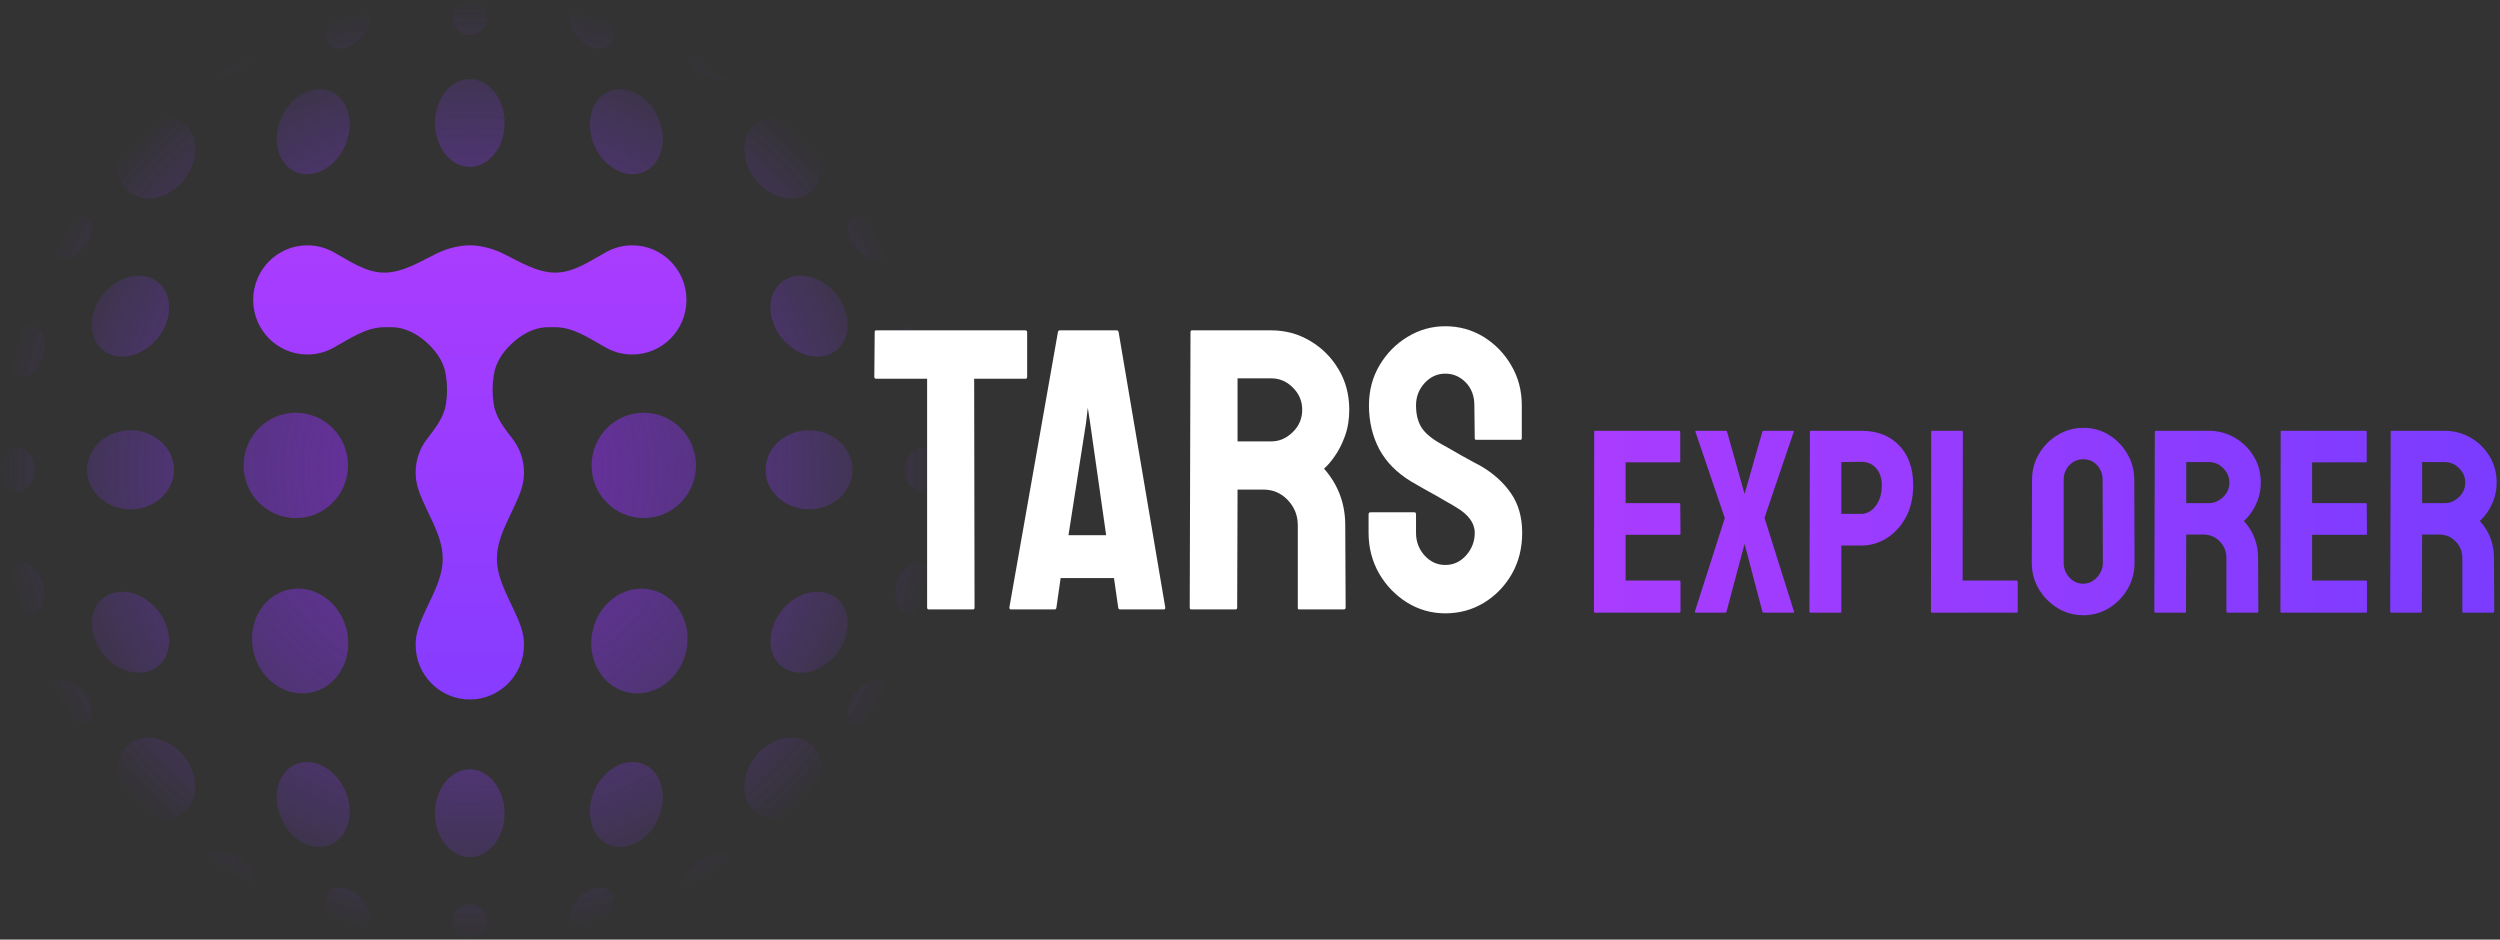 <svg width="149" height="56" viewBox="0 0 149 56" fill="none" xmlns="http://www.w3.org/2000/svg">
<rect x="0" y="0" width="149" height="56" fill="#333333" stroke="none"/>
<path fill-rule="evenodd" clip-rule="evenodd" d="M27.999 2.093C28.572 2.093 29.036 1.625 29.036 1.047C29.036 0.469 28.572 0 27.999 0C27.426 0 26.962 0.469 26.962 1.047C26.962 1.625 27.426 2.093 27.999 2.093ZM28.001 9.944C29.146 9.944 30.075 8.772 30.075 7.327C30.075 5.882 29.146 4.71 28.001 4.71C26.855 4.71 25.927 5.882 25.927 7.327C25.927 8.772 26.855 9.944 28.001 9.944ZM17.57 10.222C18.608 10.711 19.941 10.045 20.546 8.735C21.151 7.425 20.8 5.968 19.762 5.479C18.723 4.99 17.391 5.656 16.786 6.966C16.181 8.276 16.532 9.734 17.57 10.222ZM10.923 10.766C10.003 11.873 8.545 12.168 7.668 11.425C6.79 10.682 6.825 9.182 7.745 8.075C8.666 6.968 10.123 6.673 11.001 7.416C11.878 8.159 11.843 9.659 10.923 10.766ZM6.11 20.846C6.988 21.589 8.445 21.294 9.366 20.187C10.286 19.08 10.321 17.58 9.443 16.837C8.566 16.093 7.108 16.388 6.188 17.495C5.268 18.603 5.233 20.103 6.11 20.846ZM9.367 36.337C10.287 37.444 10.322 38.944 9.445 39.687C8.567 40.43 7.11 40.135 6.189 39.028C5.269 37.921 5.234 36.421 6.112 35.678C6.989 34.934 8.447 35.229 9.367 36.337ZM38.427 10.222C39.465 9.733 39.816 8.276 39.211 6.966C38.606 5.656 37.274 4.99 36.236 5.479C35.198 5.967 34.847 7.425 35.452 8.735C36.057 10.045 37.389 10.711 38.427 10.222ZM48.253 8.075C49.174 9.182 49.209 10.682 48.331 11.425C47.453 12.168 45.996 11.873 45.076 10.766C44.155 9.659 44.121 8.159 44.998 7.416C45.876 6.673 47.333 6.968 48.253 8.075ZM49.887 20.846C50.764 20.103 50.729 18.603 49.809 17.495C48.889 16.388 47.431 16.093 46.554 16.837C45.676 17.58 45.711 19.08 46.631 20.187C47.552 21.294 49.009 21.589 49.887 20.846ZM49.81 39.028C48.89 40.135 47.433 40.43 46.555 39.687C45.678 38.944 45.713 37.444 46.633 36.337C47.553 35.23 49.011 34.934 49.888 35.678C50.766 36.421 50.731 37.921 49.81 39.028ZM21.474 2.31C20.867 2.923 20.046 3.089 19.641 2.68C19.236 2.272 19.401 1.443 20.008 0.83C20.615 0.217 21.436 0.051 21.841 0.46C22.246 0.869 22.082 1.697 21.474 2.31ZM12.428 4.318C12.643 4.693 13.42 4.646 14.164 4.213C14.908 3.779 15.337 3.123 15.122 2.748C14.908 2.372 14.13 2.419 13.386 2.853C12.642 3.286 12.213 3.942 12.428 4.318ZM35.991 0.83C36.599 1.443 36.763 2.272 36.358 2.68C35.953 3.089 35.132 2.923 34.525 2.31C33.917 1.697 33.753 0.869 34.158 0.46C34.563 0.051 35.384 0.217 35.991 0.83ZM43.64 4.58C43.855 4.204 43.426 3.548 42.682 3.115C41.938 2.681 41.16 2.634 40.946 3.009C40.731 3.385 41.16 4.041 41.904 4.474C42.648 4.908 43.425 4.955 43.64 4.58ZM25.924 48.471C25.924 47.025 26.852 45.854 27.998 45.854C29.143 45.854 30.072 47.025 30.072 48.471C30.072 49.916 29.143 51.087 27.998 51.087C26.852 51.087 25.924 49.916 25.924 48.471ZM38.428 45.576C37.389 45.087 36.057 45.753 35.452 47.062C34.847 48.372 35.198 49.83 36.236 50.319C37.274 50.807 38.606 50.142 39.212 48.832C39.817 47.522 39.466 46.064 38.428 45.576ZM45.075 45.032C45.996 43.924 47.453 43.629 48.331 44.373C49.208 45.116 49.173 46.616 48.253 47.723C47.333 48.83 45.875 49.125 44.998 48.382C44.12 47.639 44.155 46.139 45.075 45.032ZM17.57 45.576C16.532 46.064 16.181 47.522 16.786 48.832C17.391 50.142 18.723 50.808 19.761 50.319C20.799 49.83 21.151 48.372 20.545 47.063C19.94 45.753 18.608 45.087 17.57 45.576ZM7.745 47.723C6.825 46.616 6.79 45.116 7.667 44.373C8.545 43.629 10.002 43.924 10.923 45.032C11.843 46.139 11.878 47.639 11 48.382C10.123 49.125 8.665 48.83 7.745 47.723ZM28 53.907C27.427 53.907 26.962 54.375 26.962 54.953C26.962 55.531 27.427 56 28 56C28.572 56 29.037 55.531 29.037 54.953C29.037 54.375 28.572 53.907 28 53.907ZM34.524 53.487C35.131 52.874 35.952 52.709 36.357 53.117C36.762 53.526 36.598 54.355 35.99 54.968C35.383 55.581 34.562 55.747 34.157 55.338C33.752 54.929 33.916 54.101 34.524 53.487ZM43.57 51.133C43.355 50.758 42.578 50.805 41.834 51.238C41.09 51.672 40.661 52.328 40.876 52.703C41.091 53.079 41.868 53.032 42.612 52.598C43.356 52.165 43.785 51.509 43.57 51.133ZM20.007 54.968C19.399 54.355 19.235 53.526 19.64 53.117C20.045 52.709 20.866 52.874 21.474 53.487C22.081 54.101 22.245 54.929 21.84 55.338C21.435 55.747 20.614 55.581 20.007 54.968ZM12.357 51.027C12.142 51.403 12.571 52.059 13.315 52.492C14.059 52.926 14.837 52.973 15.051 52.597C15.266 52.222 14.837 51.566 14.093 51.133C13.349 50.699 12.572 50.652 12.357 51.027ZM20.74 27.738C20.74 29.473 19.347 30.878 17.629 30.878C15.911 30.878 14.518 29.473 14.518 27.738C14.518 26.004 15.911 24.598 17.629 24.598C19.347 24.598 20.74 26.004 20.74 27.738ZM7.777 30.355C9.209 30.355 10.37 29.301 10.37 28C10.37 26.699 9.209 25.645 7.777 25.645C6.346 25.645 5.185 26.699 5.185 28C5.185 29.301 6.346 30.355 7.777 30.355ZM2.074 28C2.074 28.723 1.61 29.308 1.037 29.308C0.464 29.308 0 28.723 0 28C0 27.277 0.464 26.692 1.037 26.692C1.61 26.692 2.074 27.277 2.074 28ZM0.554 35.336C0.776 36.174 1.405 36.732 1.958 36.582C2.511 36.432 2.779 35.632 2.557 34.794C2.335 33.957 1.706 33.399 1.153 33.549C0.599 33.699 0.331 34.499 0.554 35.336ZM5.247 42.98C4.842 43.388 4.021 43.223 3.413 42.609C2.806 41.996 2.642 41.168 3.047 40.759C3.452 40.35 4.273 40.516 4.88 41.129C5.488 41.742 5.652 42.571 5.247 42.98ZM2.559 21.206C2.781 20.368 2.513 19.568 1.959 19.418C1.406 19.268 0.778 19.826 0.555 20.664C0.333 21.501 0.601 22.302 1.154 22.451C1.708 22.601 2.336 22.043 2.559 21.206ZM5.247 13.021C5.652 13.429 5.488 14.258 4.88 14.871C4.273 15.484 3.452 15.65 3.047 15.241C2.642 14.832 2.806 14.004 3.414 13.391C4.021 12.777 4.842 12.612 5.247 13.021ZM38.369 30.878C40.087 30.878 41.48 29.473 41.48 27.738C41.48 26.004 40.087 24.598 38.369 24.598C36.651 24.598 35.258 26.004 35.258 27.738C35.258 29.473 36.651 30.878 38.369 30.878ZM50.812 28C50.812 29.301 49.651 30.355 48.219 30.355C46.788 30.355 45.627 29.301 45.627 28C45.627 26.699 46.788 25.645 48.219 25.645C49.651 25.645 50.812 26.699 50.812 28ZM54.963 29.308C55.535 29.308 56 28.723 56 28C56 27.277 55.535 26.692 54.963 26.692C54.39 26.692 53.926 27.277 53.926 28C53.926 28.723 54.39 29.308 54.963 29.308ZM54.847 33.549C55.4 33.698 55.668 34.499 55.446 35.336C55.223 36.174 54.595 36.732 54.041 36.582C53.488 36.432 53.22 35.632 53.442 34.794C53.665 33.957 54.293 33.399 54.847 33.549ZM52.583 42.609C53.19 41.996 53.354 41.168 52.949 40.759C52.544 40.35 51.724 40.516 51.116 41.129C50.509 41.742 50.344 42.571 50.749 42.979C51.154 43.388 51.975 43.222 52.583 42.609ZM54.845 22.451C54.292 22.601 53.663 22.043 53.441 21.206C53.218 20.368 53.487 19.568 54.04 19.418C54.593 19.268 55.222 19.826 55.444 20.664C55.666 21.501 55.398 22.302 54.845 22.451ZM51.119 14.871C51.726 15.484 52.547 15.65 52.952 15.241C53.357 14.832 53.193 14.004 52.585 13.391C51.978 12.778 51.157 12.612 50.752 13.021C50.347 13.429 50.511 14.258 51.119 14.871ZM20.643 37.461C21.088 39.136 20.215 40.827 18.694 41.239C17.172 41.65 15.579 40.626 15.134 38.951C14.689 37.276 15.562 35.584 17.083 35.172C18.605 34.761 20.198 35.785 20.643 37.461ZM37.303 41.239C38.824 41.65 40.418 40.626 40.863 38.951C41.307 37.276 40.435 35.584 38.913 35.172C37.392 34.761 35.798 35.785 35.354 37.461C34.909 39.136 35.782 40.827 37.303 41.239Z" fill="url(#paint0_radial_2011_27683)"/>
<path fill-rule="evenodd" clip-rule="evenodd" d="M18.318 21.128C18.873 21.128 19.396 20.987 19.853 20.738C20.823 20.208 21.795 19.502 22.901 19.502H23.352C24.179 19.502 24.969 19.958 25.561 20.535C26.055 21.018 26.451 21.609 26.561 22.29L26.575 22.375C26.664 22.929 26.667 23.493 26.583 24.047L26.576 24.093C26.456 24.88 25.934 25.533 25.449 26.164C25.025 26.714 24.773 27.405 24.773 28.155C24.773 28.526 24.835 28.882 24.948 29.214C25.412 30.575 26.387 31.858 26.387 33.295C26.387 34.733 25.412 36.016 24.948 37.377C24.835 37.709 24.773 38.065 24.773 38.435C24.773 40.232 26.218 41.689 28.001 41.689C29.784 41.689 31.229 40.232 31.229 38.435C31.229 38.065 31.167 37.709 31.054 37.377C30.59 36.016 29.615 34.733 29.615 33.295C29.615 31.858 30.59 30.575 31.054 29.214C31.167 28.882 31.229 28.526 31.229 28.155C31.229 27.405 30.977 26.714 30.553 26.164C30.068 25.533 29.545 24.88 29.426 24.093L29.419 24.047C29.335 23.493 29.338 22.929 29.427 22.375L29.441 22.29C29.551 21.609 29.947 21.018 30.441 20.535C31.033 19.958 31.823 19.502 32.65 19.502H33.101C34.206 19.502 35.178 20.208 36.149 20.738C36.605 20.987 37.128 21.128 37.684 21.128C39.467 21.128 40.912 19.672 40.912 17.875C40.912 16.079 39.467 14.622 37.684 14.622C37.128 14.622 36.605 14.764 36.149 15.013C35.178 15.543 34.206 16.249 33.101 16.249C31.995 16.249 30.964 15.593 29.971 15.107C29.344 14.799 28.623 14.622 28.001 14.622C27.379 14.622 26.658 14.799 26.031 15.107C25.038 15.593 24.007 16.249 22.901 16.249C21.795 16.249 20.823 15.543 19.853 15.013C19.396 14.764 18.873 14.622 18.318 14.622C16.535 14.622 15.09 16.079 15.09 17.875C15.09 19.672 16.535 21.128 18.318 21.128Z" fill="url(#paint1_linear_2011_27683)"/>
<path fill-rule="evenodd" clip-rule="evenodd" d="M83.847 35.902C84.547 36.337 85.311 36.555 86.139 36.555C86.983 36.555 87.75 36.345 88.442 35.925C89.133 35.505 89.688 34.933 90.106 34.209C90.517 33.486 90.722 32.669 90.722 31.758C90.722 30.817 90.494 30.023 90.038 29.377C89.59 28.731 88.978 28.187 88.202 27.743C88.157 27.72 88.024 27.65 87.803 27.533C87.583 27.409 87.336 27.272 87.062 27.125C86.796 26.969 86.553 26.829 86.333 26.704C86.112 26.58 85.972 26.502 85.911 26.471C85.333 26.152 84.934 25.817 84.714 25.467C84.501 25.117 84.395 24.681 84.395 24.16C84.395 23.646 84.566 23.203 84.908 22.829C85.25 22.456 85.66 22.269 86.139 22.269C86.61 22.269 87.017 22.444 87.359 22.794C87.701 23.144 87.872 23.599 87.872 24.16L87.895 26.121C87.895 26.183 87.925 26.214 87.986 26.214H90.608C90.669 26.214 90.699 26.183 90.699 26.121V24.16C90.699 23.28 90.49 22.487 90.072 21.779C89.662 21.071 89.111 20.503 88.419 20.075C87.727 19.654 86.967 19.444 86.139 19.444C85.333 19.444 84.585 19.654 83.893 20.075C83.209 20.487 82.654 21.047 82.229 21.755C81.803 22.471 81.59 23.273 81.59 24.16C81.59 25.125 81.796 25.996 82.206 26.774C82.624 27.545 83.258 28.187 84.11 28.7C84.345 28.832 84.589 28.973 84.839 29.12C85.09 29.26 85.349 29.404 85.615 29.552C85.881 29.7 86.109 29.832 86.299 29.949C86.496 30.058 86.656 30.151 86.777 30.229C87.522 30.665 87.895 31.175 87.895 31.758C87.895 32.264 87.724 32.711 87.382 33.1C87.04 33.482 86.625 33.672 86.139 33.672C85.66 33.672 85.25 33.486 84.908 33.112C84.566 32.731 84.395 32.28 84.395 31.758V30.661C84.395 30.576 84.364 30.533 84.303 30.533H81.681C81.606 30.533 81.567 30.576 81.567 30.661V31.758C81.567 32.63 81.773 33.431 82.183 34.163C82.601 34.886 83.156 35.466 83.847 35.902ZM70.999 36.322H73.644C73.705 36.322 73.736 36.283 73.736 36.205L73.758 29.179H75.297C75.875 29.179 76.361 29.389 76.757 29.809C77.152 30.229 77.349 30.727 77.349 31.303V36.252C77.349 36.299 77.38 36.322 77.441 36.322H80.085C80.162 36.322 80.2 36.283 80.2 36.205L80.177 31.303C80.177 30.011 79.755 28.887 78.911 27.93C79.101 27.774 79.31 27.533 79.538 27.206C79.774 26.879 79.979 26.479 80.154 26.004C80.329 25.529 80.416 25 80.416 24.417C80.416 23.522 80.203 22.72 79.778 22.012C79.36 21.304 78.797 20.74 78.09 20.32C77.384 19.899 76.608 19.689 75.765 19.689H71.045C70.984 19.689 70.954 19.721 70.954 19.783L70.908 36.205C70.908 36.283 70.939 36.322 70.999 36.322ZM73.758 22.549H75.765C76.266 22.549 76.7 22.736 77.064 23.109C77.429 23.475 77.612 23.911 77.612 24.417C77.612 24.946 77.422 25.393 77.042 25.759C76.669 26.125 76.244 26.307 75.765 26.307H73.758V22.549ZM60.158 36.205L63.054 19.783C63.069 19.721 63.107 19.689 63.168 19.689H66.554C66.615 19.689 66.653 19.721 66.668 19.783L69.45 36.205C69.457 36.283 69.427 36.322 69.359 36.322H66.771C66.695 36.322 66.653 36.283 66.645 36.205L66.394 34.454H63.214L62.963 36.205C62.955 36.283 62.917 36.322 62.849 36.322H60.25C60.189 36.322 60.158 36.283 60.158 36.205ZM64.73 25.187L63.681 31.898H65.927L64.969 25.187L64.833 24.3L64.73 25.187ZM55.358 36.322H57.992C58.053 36.322 58.083 36.283 58.083 36.205L58.06 22.572H61.127C61.188 22.572 61.218 22.534 61.218 22.456V19.783C61.218 19.721 61.176 19.689 61.093 19.689H52.223C52.163 19.689 52.132 19.721 52.132 19.783L52.109 22.456C52.109 22.534 52.147 22.572 52.223 22.572H55.256V36.205C55.256 36.283 55.29 36.322 55.358 36.322Z" fill="white"/>
<path fill-rule="evenodd" clip-rule="evenodd" d="M122.63 36.242C123.097 36.526 123.607 36.668 124.16 36.668C124.723 36.668 125.235 36.526 125.696 36.242C126.158 35.958 126.528 35.577 126.807 35.101C127.081 34.629 127.218 34.109 127.218 33.541L127.203 28.604C127.203 28.031 127.063 27.511 126.784 27.044C126.51 26.573 126.145 26.197 125.689 25.918C125.237 25.64 124.728 25.5 124.16 25.5C123.612 25.5 123.105 25.642 122.638 25.926C122.171 26.205 121.801 26.578 121.527 27.044C121.248 27.506 121.109 28.026 121.109 28.604L121.094 33.541C121.094 34.109 121.233 34.632 121.512 35.108C121.796 35.58 122.169 35.958 122.63 36.242ZM124.981 34.408C124.748 34.662 124.474 34.789 124.16 34.789C123.84 34.789 123.566 34.667 123.338 34.424C123.11 34.175 122.996 33.881 122.996 33.541V28.604C122.996 28.249 123.11 27.955 123.338 27.721C123.566 27.488 123.84 27.371 124.16 27.371C124.494 27.371 124.771 27.491 124.989 27.729C125.207 27.967 125.316 28.259 125.316 28.604L125.331 33.541C125.331 33.861 125.214 34.15 124.981 34.408ZM130.223 36.516H128.458C128.417 36.516 128.397 36.49 128.397 36.44L128.427 25.736C128.427 25.695 128.448 25.675 128.488 25.675H131.638C132.201 25.675 132.718 25.812 133.19 26.086C133.661 26.36 134.037 26.727 134.316 27.189C134.6 27.65 134.742 28.173 134.742 28.756C134.742 29.136 134.683 29.481 134.567 29.791C134.45 30.1 134.313 30.361 134.156 30.574C134.004 30.787 133.864 30.944 133.737 31.046C134.3 31.67 134.582 32.403 134.582 33.245L134.597 36.44C134.597 36.49 134.572 36.516 134.521 36.516H132.756C132.716 36.516 132.695 36.501 132.695 36.47V33.245C132.695 32.869 132.563 32.545 132.3 32.271C132.036 31.997 131.711 31.86 131.326 31.86H130.299L130.284 36.44C130.284 36.49 130.263 36.516 130.223 36.516ZM131.638 27.539H130.299V29.988H131.638C131.957 29.988 132.241 29.869 132.49 29.631C132.743 29.392 132.87 29.101 132.87 28.756C132.87 28.426 132.748 28.142 132.505 27.904C132.262 27.66 131.973 27.539 131.638 27.539ZM135.974 36.516H141.01C141.051 36.516 141.071 36.495 141.071 36.455V34.675C141.071 34.624 141.051 34.599 141.01 34.599H137.8V31.875H141.01C141.051 31.875 141.071 31.855 141.071 31.814L141.056 30.049C141.056 30.009 141.036 29.988 140.995 29.988H137.8V27.554H140.995C141.036 27.554 141.056 27.534 141.056 27.493V25.751C141.056 25.7 141.036 25.675 140.995 25.675H135.989C135.949 25.675 135.928 25.695 135.928 25.736L135.913 36.44C135.913 36.49 135.933 36.516 135.974 36.516ZM142.517 36.516H144.281C144.322 36.516 144.342 36.49 144.342 36.44L144.358 31.86H145.385C145.77 31.86 146.095 31.997 146.358 32.271C146.622 32.545 146.754 32.869 146.754 33.245V36.47C146.754 36.501 146.774 36.516 146.815 36.516H148.58C148.63 36.516 148.656 36.49 148.656 36.44L148.641 33.245C148.641 32.403 148.359 31.67 147.796 31.046C147.923 30.944 148.062 30.787 148.215 30.574C148.372 30.361 148.509 30.1 148.625 29.791C148.742 29.481 148.8 29.136 148.8 28.756C148.8 28.173 148.658 27.65 148.374 27.189C148.095 26.727 147.72 26.36 147.248 26.086C146.777 25.812 146.259 25.675 145.696 25.675H142.547C142.506 25.675 142.486 25.695 142.486 25.736L142.456 36.44C142.456 36.49 142.476 36.516 142.517 36.516ZM144.358 27.539H145.696C146.031 27.539 146.32 27.66 146.564 27.904C146.807 28.142 146.929 28.426 146.929 28.756C146.929 29.101 146.802 29.392 146.548 29.631C146.3 29.869 146.016 29.988 145.696 29.988H144.358V27.539ZM120.181 36.516H115.145C115.104 36.516 115.084 36.49 115.084 36.44L115.099 25.751C115.099 25.7 115.124 25.675 115.175 25.675H116.91C116.96 25.675 116.986 25.7 116.986 25.751L116.971 34.599H120.181C120.232 34.599 120.257 34.624 120.257 34.675V36.44C120.257 36.49 120.232 36.516 120.181 36.516ZM107.918 36.516H109.667C109.718 36.516 109.743 36.49 109.743 36.44V32.514H110.93C111.478 32.514 111.985 32.367 112.452 32.073C112.918 31.779 113.299 31.363 113.593 30.825C113.882 30.283 114.026 29.646 114.026 28.916C114.026 27.917 113.747 27.128 113.19 26.55C112.637 25.967 111.884 25.675 110.93 25.675H107.933C107.892 25.675 107.872 25.695 107.872 25.736L107.842 36.44C107.842 36.49 107.867 36.516 107.918 36.516ZM109.743 27.539L110.93 27.524C111.311 27.524 111.61 27.655 111.828 27.919C112.046 28.178 112.155 28.51 112.155 28.916C112.155 29.423 112.033 29.836 111.79 30.156C111.546 30.47 111.26 30.628 110.93 30.628H109.743V27.539ZM102.813 36.516H101.063C101.028 36.516 101.013 36.49 101.018 36.44L102.798 30.878L101.048 25.736C101.038 25.695 101.053 25.675 101.094 25.675H102.843C102.894 25.675 102.925 25.695 102.935 25.736L103.977 29.441L105.034 25.736C105.044 25.695 105.077 25.675 105.133 25.675H106.86C106.901 25.675 106.916 25.695 106.906 25.736L105.164 30.863L106.921 36.44C106.941 36.49 106.926 36.516 106.875 36.516H105.133C105.088 36.516 105.055 36.49 105.034 36.44L103.977 32.415L102.904 36.44C102.899 36.49 102.869 36.516 102.813 36.516ZM95.061 36.516H100.097C100.138 36.516 100.158 36.495 100.158 36.455V34.675C100.158 34.624 100.138 34.599 100.097 34.599H96.887V31.875H100.097C100.138 31.875 100.158 31.855 100.158 31.814L100.143 30.049C100.143 30.009 100.122 29.988 100.082 29.988H96.887V27.554H100.082C100.122 27.554 100.143 27.534 100.143 27.493V25.751C100.143 25.7 100.122 25.675 100.082 25.675H95.076C95.035 25.675 95.015 25.695 95.015 25.736L95 36.44C95 36.49 95.02 36.516 95.061 36.516Z" fill="url(#paint2_linear_2011_27683)"/>
<defs>
<radialGradient id="paint0_radial_2011_27683" cx="0" cy="0" r="1" gradientUnits="userSpaceOnUse" gradientTransform="translate(28 28) rotate(90) scale(28 28)">
<stop stop-color="#6F2CA4"/>
<stop offset="1" stop-color="#863CFF" stop-opacity="0"/>
</radialGradient>
<linearGradient id="paint1_linear_2011_27683" x1="28.001" y1="14.622" x2="28.001" y2="41.689" gradientUnits="userSpaceOnUse">
<stop stop-color="#A93CFF"/>
<stop offset="1" stop-color="#863CFF"/>
</linearGradient>
<linearGradient id="paint2_linear_2011_27683" x1="95" y1="31.084" x2="148.8" y2="31.084" gradientUnits="userSpaceOnUse">
<stop stop-color="#A93CFF"/>
<stop offset="1" stop-color="#7A3CFF"/>
</linearGradient>
</defs>
</svg>
